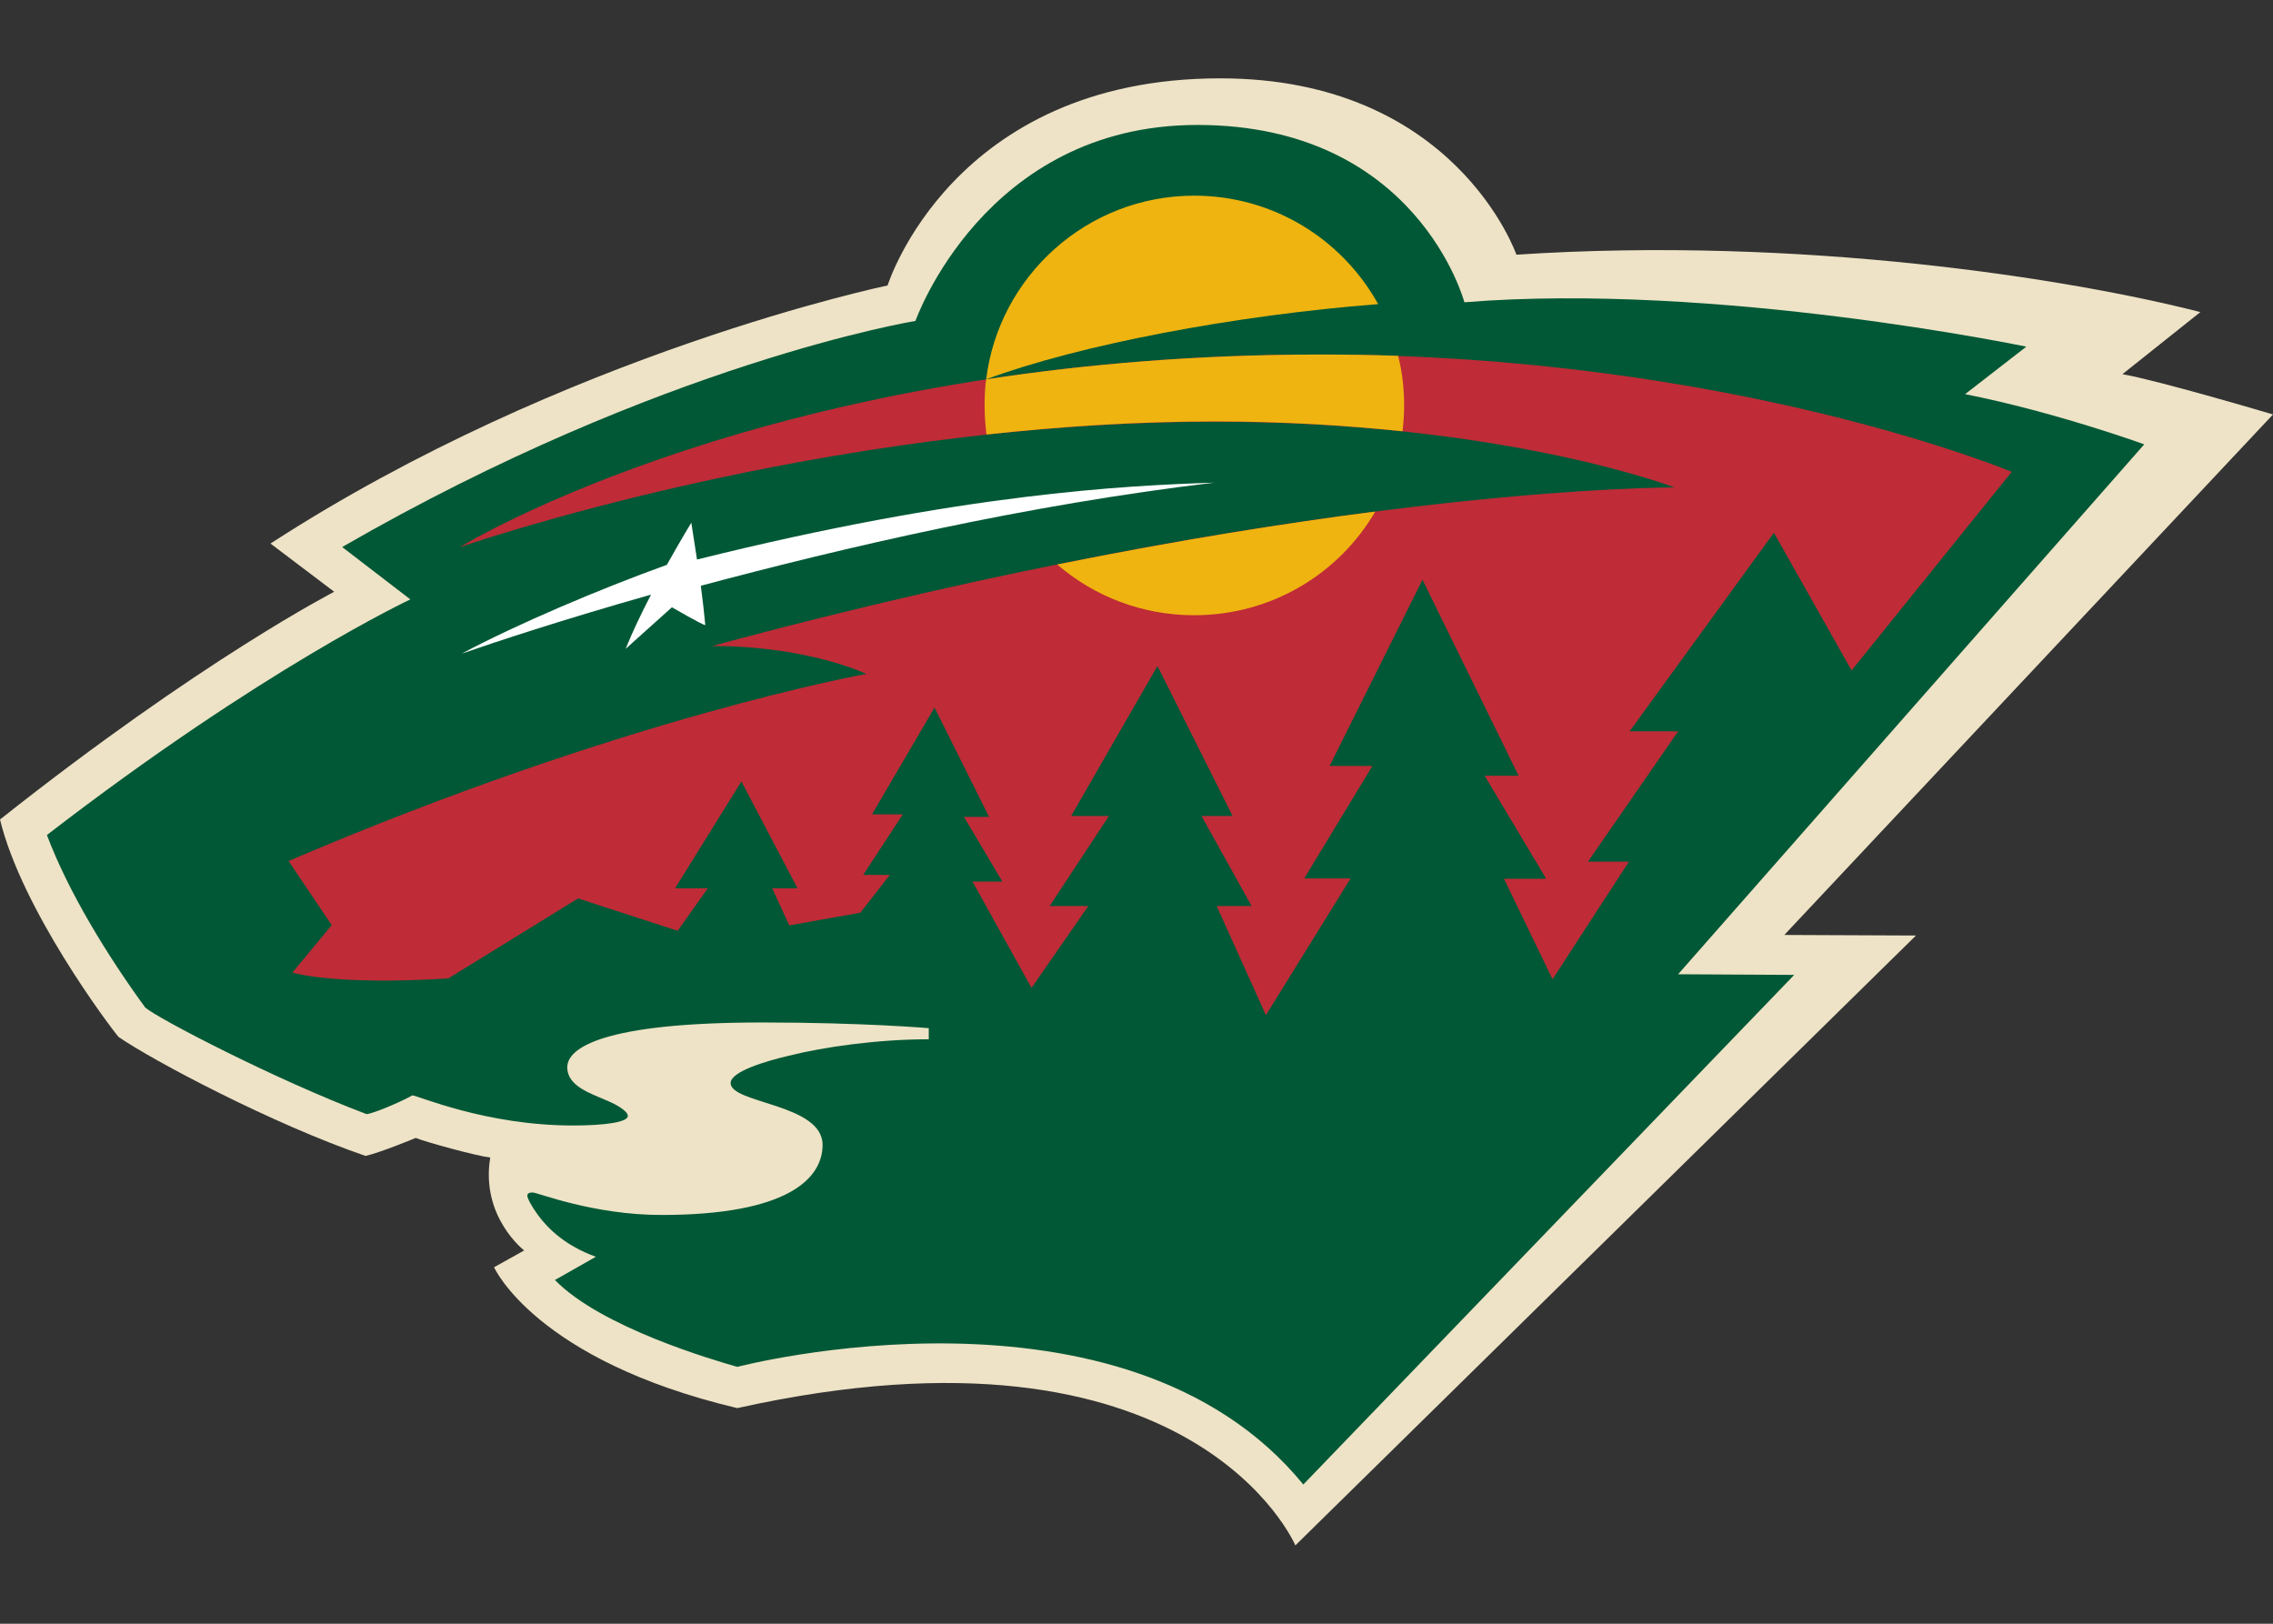 <?xml version="1.0" encoding="UTF-8"?>
<svg xmlns="http://www.w3.org/2000/svg" xmlns:xlink="http://www.w3.org/1999/xlink" width="28pt" height="20pt" viewBox="0 0 28 20" version="1.1">
<rect x="0" y="0" width="28" height="20" fill="#333333" stroke="none"/>
<g id="surface1">
<path style=" stroke:none;fill-rule:nonzero;fill:rgb(93.333%,89.02%,77.647%);fill-opacity:1;" d="M 15.957 19.035 L 23.602 11.523 L 21.98 11.516 L 28 5.105 C 28 5.105 26.598 4.688 26.145 4.609 L 27.105 3.844 C 25.504 3.434 22.195 2.906 18.68 3.137 C 18.68 3.137 17.93 0.965 15.031 0.965 C 11.727 0.965 10.934 3.516 10.934 3.516 C 10.934 3.516 6.965 4.34 3.332 6.695 L 4.117 7.289 C 4.117 7.289 2.48 8.129 0 10.094 C 0.27 11.207 1.352 12.645 1.461 12.773 C 1.887 13.066 3.363 13.848 4.504 14.238 C 4.711 14.188 5.121 14.016 5.121 14.016 C 5.254 14.07 5.871 14.238 6.039 14.258 C 5.918 14.988 6.457 15.402 6.457 15.402 L 6.086 15.609 C 6.086 15.609 6.594 16.754 9.082 17.344 C 14.711 16.094 15.957 19.035 15.957 19.035 "/>
<path style=" stroke:none;fill-rule:nonzero;fill:rgb(0.392%,34.51%,21.176%);fill-opacity:1;" d="M 0.578 10.285 C 0.84 10.984 1.324 11.773 1.789 12.41 C 1.934 12.539 3.379 13.293 4.516 13.723 C 4.637 13.707 5.012 13.535 5.078 13.492 C 5.145 13.492 5.98 13.863 7.059 13.863 C 7.438 13.863 7.734 13.824 7.734 13.746 C 7.734 13.68 7.574 13.598 7.5 13.566 C 7.281 13.469 6.988 13.383 6.988 13.145 C 6.988 12.91 7.422 12.594 9.391 12.594 C 10.629 12.594 11.441 12.664 11.441 12.664 L 11.441 12.801 C 10.809 12.801 10.152 12.895 9.715 13.004 C 9.434 13.07 9 13.199 9 13.34 C 9 13.594 10.133 13.594 10.133 14.102 C 10.133 14.512 9.711 14.965 8.148 14.965 C 7.305 14.965 6.621 14.688 6.562 14.688 C 6.508 14.688 6.496 14.707 6.496 14.727 C 6.496 14.758 6.543 14.852 6.629 14.969 C 6.754 15.137 6.965 15.344 7.34 15.48 L 6.836 15.766 C 7.406 16.352 8.797 16.754 9.082 16.836 C 9.082 16.836 13.848 15.586 16.055 18.285 L 22.102 12.008 L 20.672 12 L 26.414 5.473 C 26.414 5.473 25.316 5.074 24.207 4.855 L 24.961 4.27 C 24.961 4.27 21.145 3.473 18.039 3.723 C 18.039 3.723 17.461 1.539 14.75 1.539 C 12.125 1.539 11.277 3.953 11.277 3.953 C 11.277 3.953 8.16 4.461 4.215 6.738 L 5.055 7.383 C 5.055 7.383 3.242 8.23 0.578 10.285 "/>
<path style=" stroke:none;fill-rule:nonzero;fill:rgb(74.902%,16.863%,21.569%);fill-opacity:1;" d="M 3.602 11.98 C 3.602 11.98 4.125 12.141 5.523 12.051 L 7.121 11.066 L 8.348 11.465 L 8.719 10.941 L 8.316 10.941 L 9.133 9.625 L 9.824 10.941 L 9.512 10.941 L 9.723 11.398 L 10.598 11.242 L 10.961 10.777 L 10.633 10.777 L 11.121 10.031 L 10.742 10.031 L 11.512 8.715 L 12.184 10.062 L 11.875 10.062 L 12.348 10.859 L 11.98 10.859 L 12.707 12.168 L 13.406 11.16 L 12.93 11.16 L 13.66 10.051 L 13.195 10.051 L 14.258 8.203 L 15.184 10.051 L 14.801 10.051 L 15.418 11.16 L 14.988 11.16 L 15.594 12.504 L 16.637 10.82 L 16.066 10.82 L 16.906 9.434 L 16.379 9.434 L 17.523 7.141 L 18.707 9.555 L 18.289 9.555 L 19.047 10.824 L 18.527 10.824 L 19.125 12.062 L 20.066 10.613 L 19.562 10.613 L 20.672 9.008 L 20.074 9.008 L 21.852 6.562 L 22.809 8.258 L 24.781 5.812 C 24.781 5.812 21.336 4.367 16.25 4.367 C 9.496 4.367 5.668 6.738 5.668 6.738 C 5.668 6.738 10.102 5.195 14.969 5.195 C 18.52 5.195 20.629 6.004 20.629 6.004 C 20.629 6.004 16.082 5.98 8.773 7.957 C 9.961 7.957 10.672 8.301 10.672 8.301 C 10.672 8.301 7.707 8.828 3.555 10.605 L 4.086 11.395 Z M 3.602 11.98 "/>
<path style=" stroke:none;fill-rule:nonzero;fill:rgb(93.725%,70.588%,6.275%);fill-opacity:1;" d="M 13.023 6.953 C 13.477 7.344 14.066 7.578 14.711 7.578 C 15.664 7.578 16.496 7.066 16.941 6.301 C 15.852 6.441 14.535 6.648 13.023 6.953 "/>
<path style=" stroke:none;fill-rule:nonzero;fill:rgb(93.725%,70.588%,6.275%);fill-opacity:1;" d="M 12.148 4.672 C 12.133 4.777 12.129 4.887 12.129 4.996 C 12.129 5.117 12.137 5.234 12.152 5.352 C 13.051 5.254 14 5.191 14.969 5.191 C 15.824 5.191 16.598 5.242 17.277 5.312 C 17.289 5.207 17.297 5.102 17.297 4.996 C 17.297 4.785 17.273 4.578 17.223 4.383 C 16.906 4.371 16.582 4.367 16.25 4.367 C 14.73 4.367 13.359 4.488 12.148 4.672 "/>
<path style=" stroke:none;fill-rule:nonzero;fill:rgb(93.725%,70.588%,6.275%);fill-opacity:1;" d="M 16.977 3.746 C 16.535 2.949 15.688 2.41 14.711 2.41 C 13.395 2.41 12.305 3.398 12.148 4.672 C 13.297 4.246 15.211 3.883 16.977 3.746 "/>
<path style=" stroke:none;fill-rule:nonzero;fill:rgb(100%,100%,100%);fill-opacity:1;" d="M 14.957 5.945 C 13.863 5.98 11.852 6.078 8.59 6.891 C 8.59 6.891 8.586 6.891 8.586 6.891 C 8.547 6.637 8.516 6.438 8.516 6.438 C 8.516 6.438 8.383 6.656 8.215 6.957 C 7.391 7.254 6.367 7.688 5.688 8.051 C 6.105 7.906 6.93 7.633 8.02 7.324 C 7.906 7.543 7.793 7.777 7.707 7.992 L 8.277 7.48 C 8.277 7.48 8.668 7.707 8.688 7.699 C 8.676 7.562 8.656 7.391 8.633 7.215 C 10.387 6.746 12.641 6.219 14.957 5.945 "/>
</g>
</svg>
